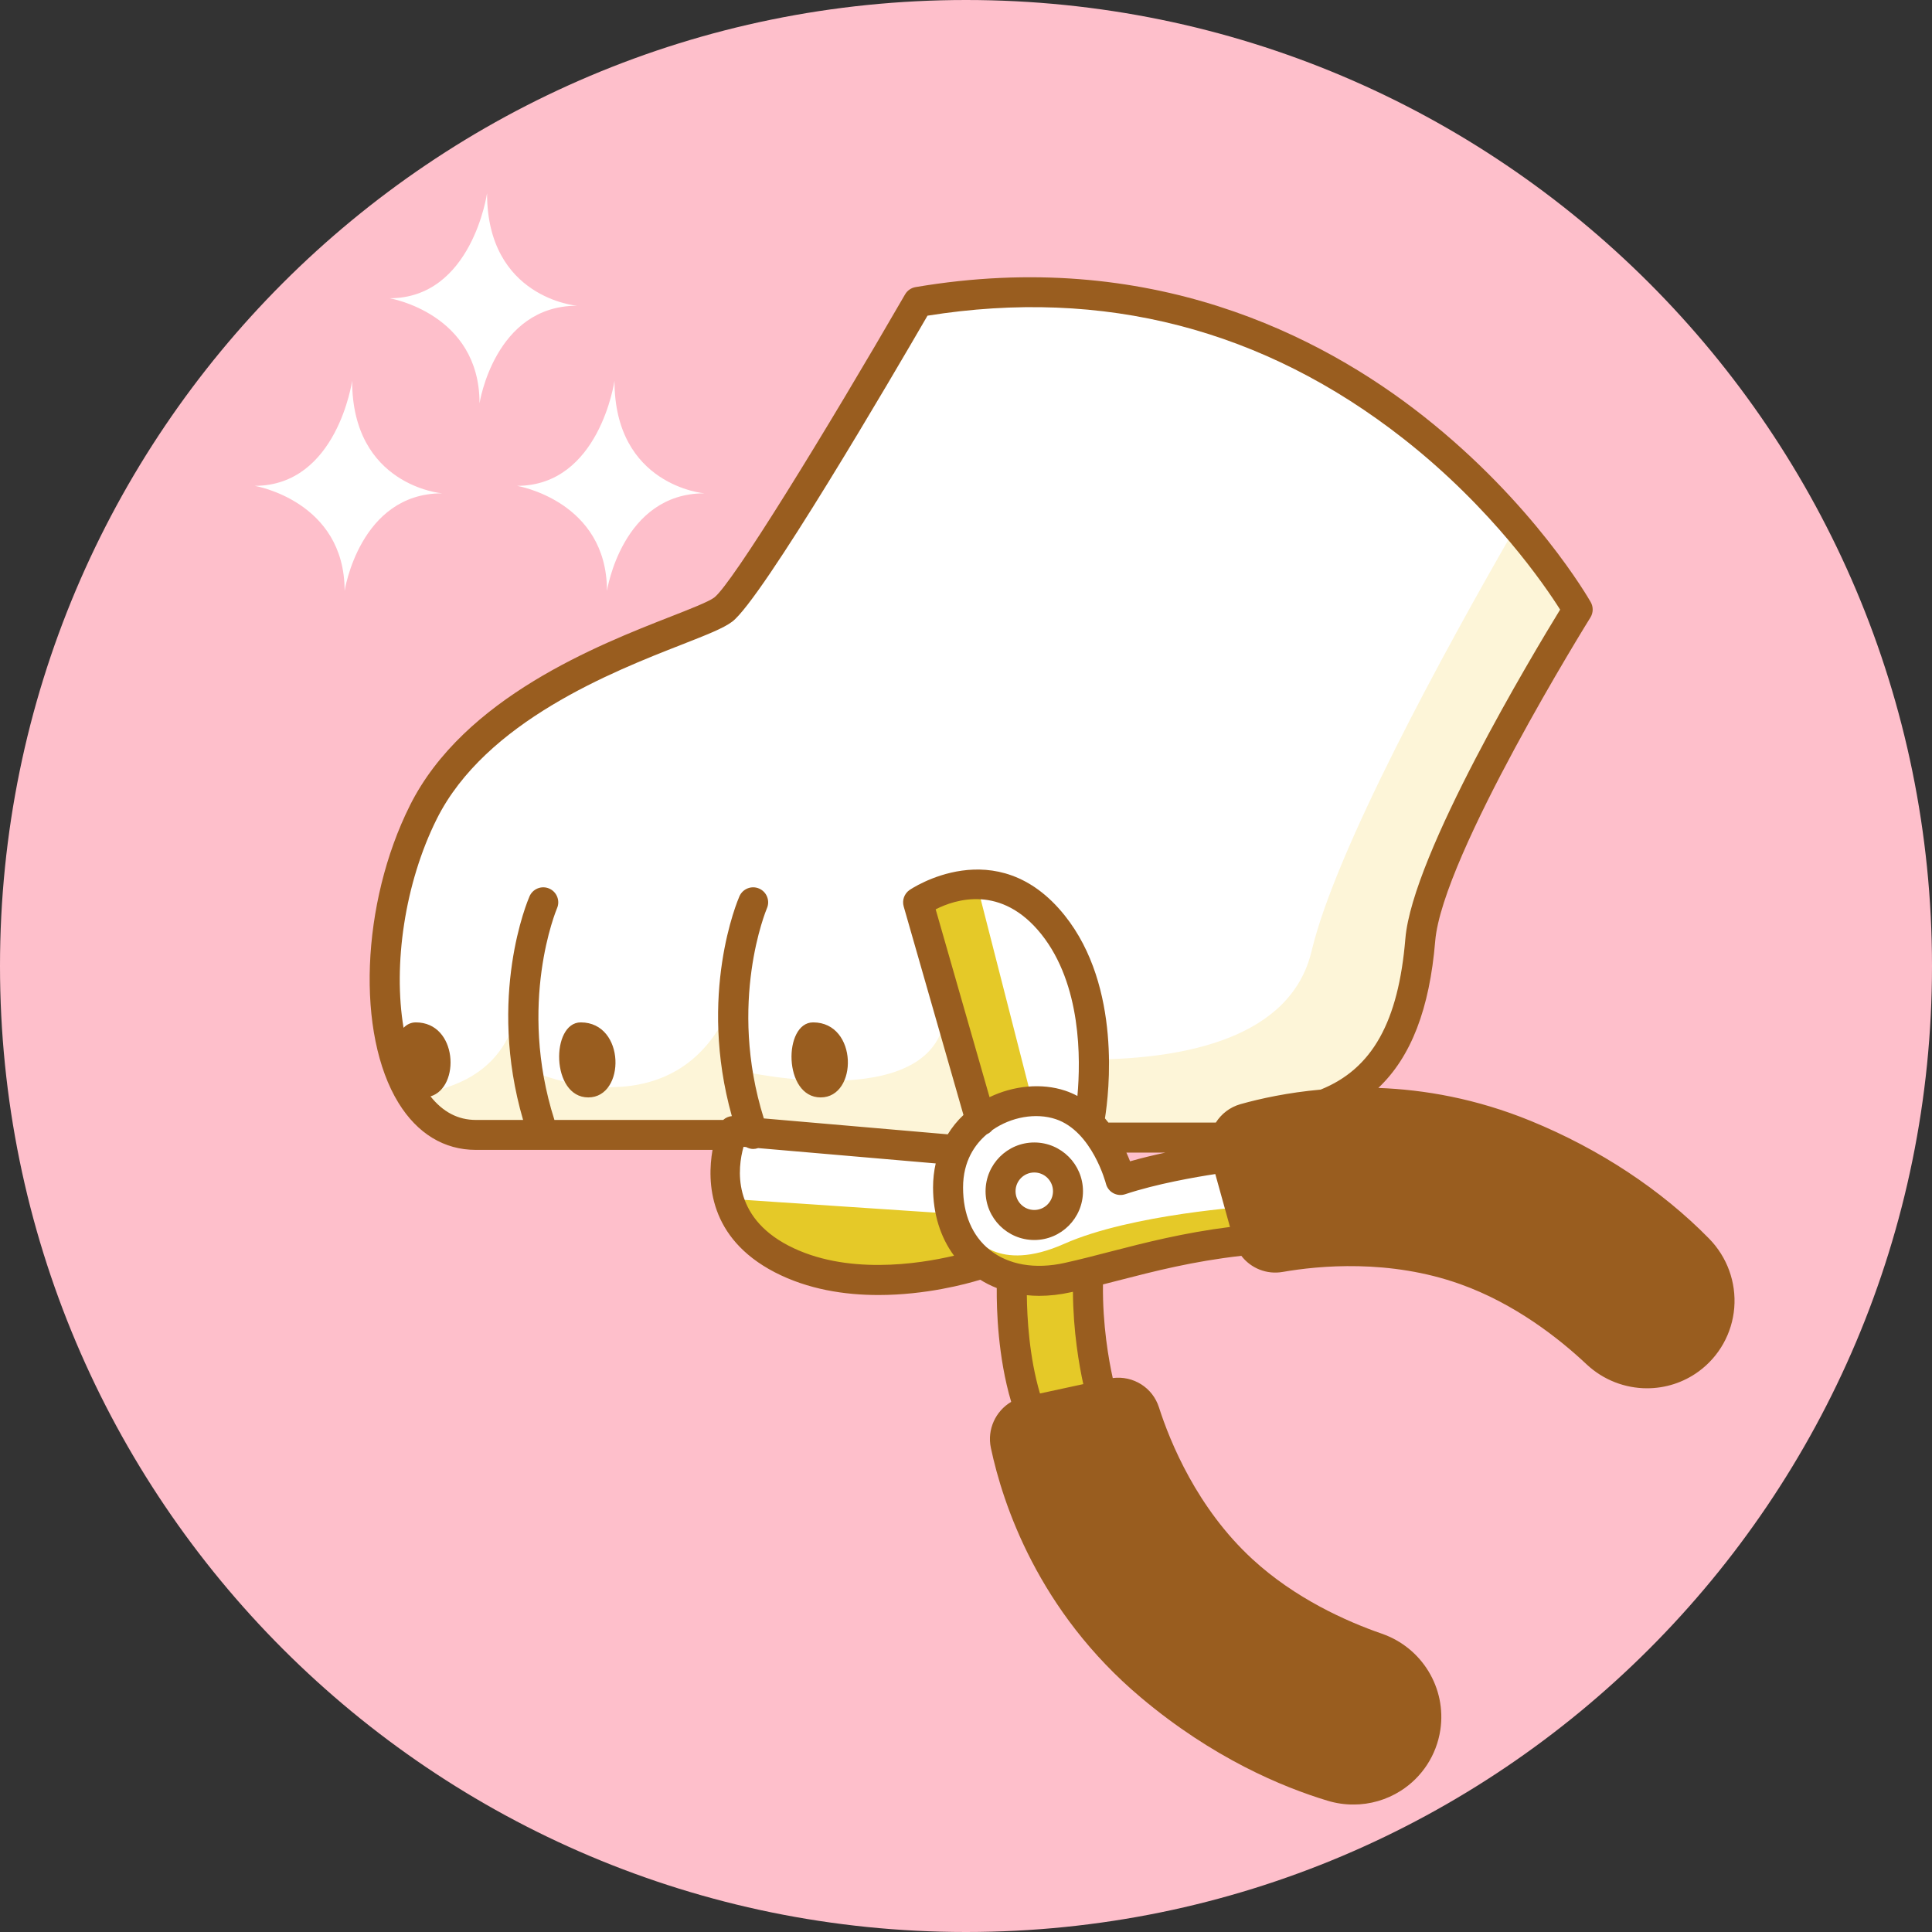 <svg xmlns="http://www.w3.org/2000/svg" xmlns:xlink="http://www.w3.org/1999/xlink" width="500" zoomAndPan="magnify" viewBox="0 0 375 375" height="500" preserveAspectRatio="xMidYMid meet" version="1.0"><rect x="0" y="0" width="375" height="375" fill="#333333" stroke="none"/><defs><clipPath id="dc32877b38"><path d="M 49.227 37.5 L 242 37.5 L 242 291 L 49.227 291 Z M 49.227 37.5 " clip-rule="nonzero"/></clipPath><clipPath id="6a9397d5ef"><path d="M 71 53 L 337 53 L 337 350.25 L 71 350.25 Z M 71 53 " clip-rule="nonzero"/></clipPath></defs><path fill="#febfcb" d="M 187.5 0 C 83.945 0 0 83.945 0 187.5 C 0 291.055 83.945 375 187.5 375 C 291.055 375 375 291.055 375 187.5 C 375 83.945 291.055 0 187.5 0 " fill-opacity="1" fill-rule="nonzero"/><path fill="#ffffff" d="M 245.855 222.48 L 215.301 221.02 L 210.934 215.195 C 210.934 215.195 215.301 206.457 209.477 186.066 C 203.648 165.68 178.922 172.957 178.922 172.957 L 190.559 216.652 L 183.281 223.938 L 145.449 219.566 C 145.449 219.566 117.805 221.027 103.258 221.027 C 88.707 221.027 88.707 222.484 81.43 216.652 C 74.152 210.82 72.703 184.609 84.34 158.395 C 95.98 132.18 132.355 124.895 141.082 117.609 C 149.812 110.324 178.914 59.348 178.914 59.348 C 178.914 59.348 215.289 53.523 250.211 66.633 C 285.133 79.742 305.5 119.07 305.5 119.07 C 305.5 119.07 279.312 155.48 277.855 171.504 C 276.398 187.527 279.312 196.266 258.941 213.742 Z M 245.855 222.48 " fill-opacity="1" fill-rule="nonzero"/><path fill="#fdf5d8" d="M 305.508 119.062 C 305.508 119.062 279.32 155.473 277.863 171.496 C 276.402 187.52 279.32 196.258 258.945 213.734 L 245.848 222.473 L 215.293 221.012 L 210.926 215.188 C 210.926 215.188 212.406 212.18 212.488 205.648 C 230.059 205.469 250.566 201.484 254.578 184.602 C 259.238 165.016 280.008 126.906 294.348 102.031 C 301.629 111.574 305.508 119.062 305.508 119.062 Z M 185.895 203.441 L 183.551 194.996 C 183.812 217.035 144.004 207.914 144.004 207.914 L 142.547 193.352 C 132.359 221.027 103.262 207.914 103.262 207.914 L 100.355 196.266 C 97.648 208.902 86.559 212.027 78.516 212.574 C 79.336 214.367 80.316 215.754 81.438 216.652 C 88.715 222.48 88.715 221.027 103.262 221.027 C 117.812 221.027 145.457 219.566 145.457 219.566 L 183.289 223.938 L 190.566 216.652 L 187.102 203.66 C 186.324 203.523 185.895 203.441 185.895 203.441 Z M 185.895 203.441 " fill-opacity="1" fill-rule="nonzero"/><g clip-path="url(#dc32877b38)"><path fill="#ffffff" d="M 213.844 276.367 C 219.664 295.305 200.746 289.477 200.746 289.477 L 196.379 247.242 L 189.102 244.328 C 189.102 244.328 184.734 248.699 164.367 247.242 C 144 245.781 141.09 238.504 141.09 232.676 C 141.09 226.852 140.535 221.512 140.535 221.512 L 183.281 223.938 L 190.559 216.652 L 178.508 175.762 C 178.508 175.762 199.371 167.074 207.336 183.855 C 215.301 200.637 210.934 215.199 210.934 215.199 L 218.211 229.766 L 240.035 225.391 L 241.496 239.957 L 212.398 247.242 C 212.391 247.242 208.023 257.434 213.844 276.367 Z M 94.535 37.5 C 94.535 37.5 91.625 57.891 75.617 57.891 C 75.617 57.891 93.078 60.801 93.078 78.277 C 93.078 78.277 95.984 59.344 111.992 59.344 C 112 59.348 94.535 57.891 94.535 37.5 Z M 68.348 73.91 C 68.348 73.91 65.438 94.301 49.43 94.301 C 49.43 94.301 66.891 97.215 66.891 114.691 C 66.891 114.691 69.801 95.754 85.805 95.754 C 85.805 95.762 68.348 94.301 68.348 73.91 Z M 119.27 73.91 C 119.27 73.91 116.359 94.301 100.355 94.301 C 100.355 94.301 117.812 97.215 117.812 114.691 C 117.812 114.691 120.723 95.754 136.727 95.754 C 136.727 95.762 119.27 94.301 119.27 73.91 Z M 119.27 73.91 " fill-opacity="1" fill-rule="nonzero"/></g><path fill="#e5c928" d="M 241.488 239.957 L 212.391 247.242 C 212.391 247.242 213.199 267.406 214.25 280.625 C 215.301 293.844 206.57 292.391 206.57 292.391 L 197.844 272 L 194.934 248.699 C 194.934 248.699 190.566 244.328 189.113 239.961 C 189.113 239.961 193.48 247.246 206.57 241.422 C 219.668 235.598 242.945 234.137 242.945 234.137 Z M 141.094 232.672 C 141.094 232.672 151.281 248.695 169.371 248.598 C 187.457 248.504 189.109 244.32 189.109 244.32 L 184.738 235.582 Z M 200.754 215.195 L 189.766 172.238 L 178.926 172.957 L 190.566 216.652 Z M 200.754 215.195 " fill-opacity="1" fill-rule="nonzero"/><g clip-path="url(#6a9397d5ef)"><path fill="#995d1f" d="M 112.723 198.445 C 121.453 198.445 121.453 213.008 114.184 213.008 C 106.91 213.008 106.906 198.445 112.723 198.445 Z M 159.285 213.008 C 166.562 213.008 166.562 198.445 157.828 198.445 C 152.008 198.445 152.008 213.008 159.285 213.008 Z M 336.617 253.852 C 336.215 258.77 333.707 263.266 329.727 266.184 C 326.727 268.383 323.207 269.465 319.691 269.465 C 315.457 269.465 311.23 267.891 307.938 264.801 C 302.617 259.797 294.047 253.039 283.434 249.25 C 269.719 244.348 255.949 245.66 248.961 246.883 C 245.832 247.426 242.781 246.152 240.941 243.754 C 231.562 244.812 224.137 246.719 216.98 248.566 C 215.996 248.82 215.047 249.062 214.086 249.305 C 213.988 257.164 215.211 263.992 215.984 267.477 C 219.941 266.98 223.719 269.301 224.953 273.168 C 227.125 279.93 232.363 292.746 243.074 302.613 C 251.363 310.258 261.328 314.711 268.223 317.102 C 276.016 319.805 280.789 327.656 279.57 335.77 C 278.836 340.652 276.027 344.965 271.863 347.605 C 269.094 349.359 265.918 350.262 262.695 350.262 C 261.027 350.262 259.355 350.02 257.723 349.531 C 248.875 346.867 235.395 341.227 221.453 329.492 C 201.496 312.711 194.641 291.934 192.328 281.039 C 191.566 277.438 193.258 273.875 196.27 272.098 C 193.68 263.371 193.43 254.105 193.469 250.008 C 192.344 249.566 191.273 249.031 190.262 248.395 C 187.543 249.23 179.691 251.363 170.496 251.363 C 163.996 251.363 156.836 250.293 150.359 246.934 C 137.551 240.281 137.211 229.453 138.301 223.191 L 92.352 223.191 C 86.219 223.191 81.035 220.043 77.363 214.098 C 69.105 200.719 70.066 175.352 79.559 156.348 C 90.02 135.402 116.145 125.176 130.184 119.68 C 133.965 118.203 137.535 116.801 138.617 115.992 C 142.09 113.383 160.305 83.727 175.672 57.145 C 176.105 56.391 176.852 55.875 177.703 55.727 C 223.094 48.027 256.324 65.059 276.199 80.707 C 297.684 97.617 308.316 116.098 308.762 116.875 C 309.289 117.809 309.262 118.953 308.695 119.859 C 308.41 120.316 279.957 166.066 278.574 182.645 C 277.48 195.812 273.902 205.129 267.535 211.168 C 276.441 211.496 286.547 213.238 297.141 217.578 C 310.48 223.039 322.441 230.938 331.73 240.41 C 335.242 243.996 337.016 248.887 336.617 253.852 Z M 206.762 211.703 C 207.598 211.98 208.379 212.328 209.125 212.723 C 209.773 205.613 209.926 191.109 202.117 181.324 C 194.367 171.633 185.43 174.559 181.613 176.5 L 192.07 212.957 C 196.73 210.715 202.184 210.172 206.762 211.703 Z M 92.352 217.379 L 101.531 217.379 C 94.527 193.398 102.422 174.793 102.781 173.977 C 103.422 172.504 105.137 171.828 106.613 172.473 C 108.082 173.117 108.758 174.832 108.113 176.305 C 108.008 176.559 100.391 194.742 107.613 217.379 L 140.371 217.379 C 140.836 216.953 141.422 216.691 142.051 216.637 C 135.422 193.008 143.164 174.785 143.52 173.977 C 144.164 172.504 145.875 171.828 147.355 172.473 C 148.824 173.117 149.5 174.832 148.855 176.305 C 148.75 176.559 141.195 194.582 148.258 217.086 L 183.957 220.172 C 184.797 218.809 185.809 217.547 187.008 216.418 L 175.406 175.945 C 175.062 174.746 175.516 173.469 176.535 172.754 C 176.699 172.637 193.477 161.184 206.66 177.691 C 217.738 191.555 215.238 212.258 214.469 217.074 C 214.695 217.344 214.926 217.617 215.141 217.891 L 235.992 217.891 C 237.059 216.215 238.711 214.902 240.762 214.32 C 244.652 213.227 249.98 212.066 256.336 211.492 C 266.34 207.465 271.43 198.395 272.781 182.188 C 274.145 165.832 297.684 126.711 302.82 118.328 C 299.891 113.684 289.703 98.723 272.438 85.176 C 245.266 63.855 214.176 55.816 180.027 61.273 C 173.332 72.828 147.883 116.34 142.113 120.668 C 140.402 121.957 137.18 123.211 132.309 125.125 C 119.004 130.332 94.23 140.031 84.773 158.969 C 78.527 171.473 76.281 187.328 78.332 199.496 C 78.969 198.84 79.758 198.445 80.711 198.445 C 88.844 198.445 89.395 211.062 83.562 212.805 C 85.965 215.832 88.906 217.379 92.352 217.379 Z M 218.633 223.715 C 218.906 224.32 219.141 224.887 219.344 225.41 C 221.629 224.754 223.992 224.195 226.227 223.715 Z M 185.18 243.73 C 182.539 240.168 181.105 235.609 181.105 230.484 C 181.105 228.867 181.281 227.305 181.621 225.82 L 147.156 222.844 C 147.148 222.844 147.148 222.848 147.145 222.848 C 146.824 222.957 146.5 223.016 146.184 223.016 C 145.699 223.016 145.246 222.863 144.828 222.645 L 144.316 222.602 C 143.164 226.711 142.031 236.062 153.047 241.777 C 164.145 247.539 178.27 245.359 185.18 243.73 Z M 208.254 250.734 C 208.145 250.758 208.035 250.785 207.93 250.809 C 205.789 251.289 203.699 251.523 201.688 251.523 C 200.879 251.523 200.086 251.473 199.309 251.395 C 199.348 255.629 199.754 263.367 201.859 270.473 L 210.266 268.656 C 209.469 265.055 208.309 258.465 208.254 250.734 Z M 238.738 238.152 L 235.887 227.883 C 232.117 228.457 224.477 229.77 218.402 231.797 C 217.633 232.051 216.793 231.984 216.078 231.586 C 215.363 231.199 214.855 230.527 214.656 229.738 C 214.633 229.645 212.004 219.594 204.922 217.227 C 201.082 215.945 196.277 216.781 192.609 219.344 C 192.328 219.695 191.961 219.977 191.535 220.164 C 189.262 222.098 186.93 225.328 186.93 230.492 C 186.93 235.699 188.715 239.887 192.082 242.59 C 195.715 245.508 200.898 246.414 206.668 245.125 C 209.59 244.477 212.473 243.73 215.523 242.938 C 222.172 241.219 229.633 239.301 238.738 238.152 Z M 210.207 231.219 C 210.207 236.438 205.969 240.684 200.754 240.684 C 195.539 240.684 191.297 236.438 191.297 231.219 C 191.297 225.996 195.539 221.754 200.754 221.754 C 205.969 221.754 210.207 225.996 210.207 231.219 Z M 204.387 231.219 C 204.387 229.211 202.758 227.578 200.754 227.578 C 198.746 227.578 197.117 229.211 197.117 231.219 C 197.117 233.227 198.746 234.855 200.754 234.855 C 202.758 234.855 204.387 233.227 204.387 231.219 Z M 204.387 231.219 " fill-opacity="1" fill-rule="nonzero"/></g></svg>